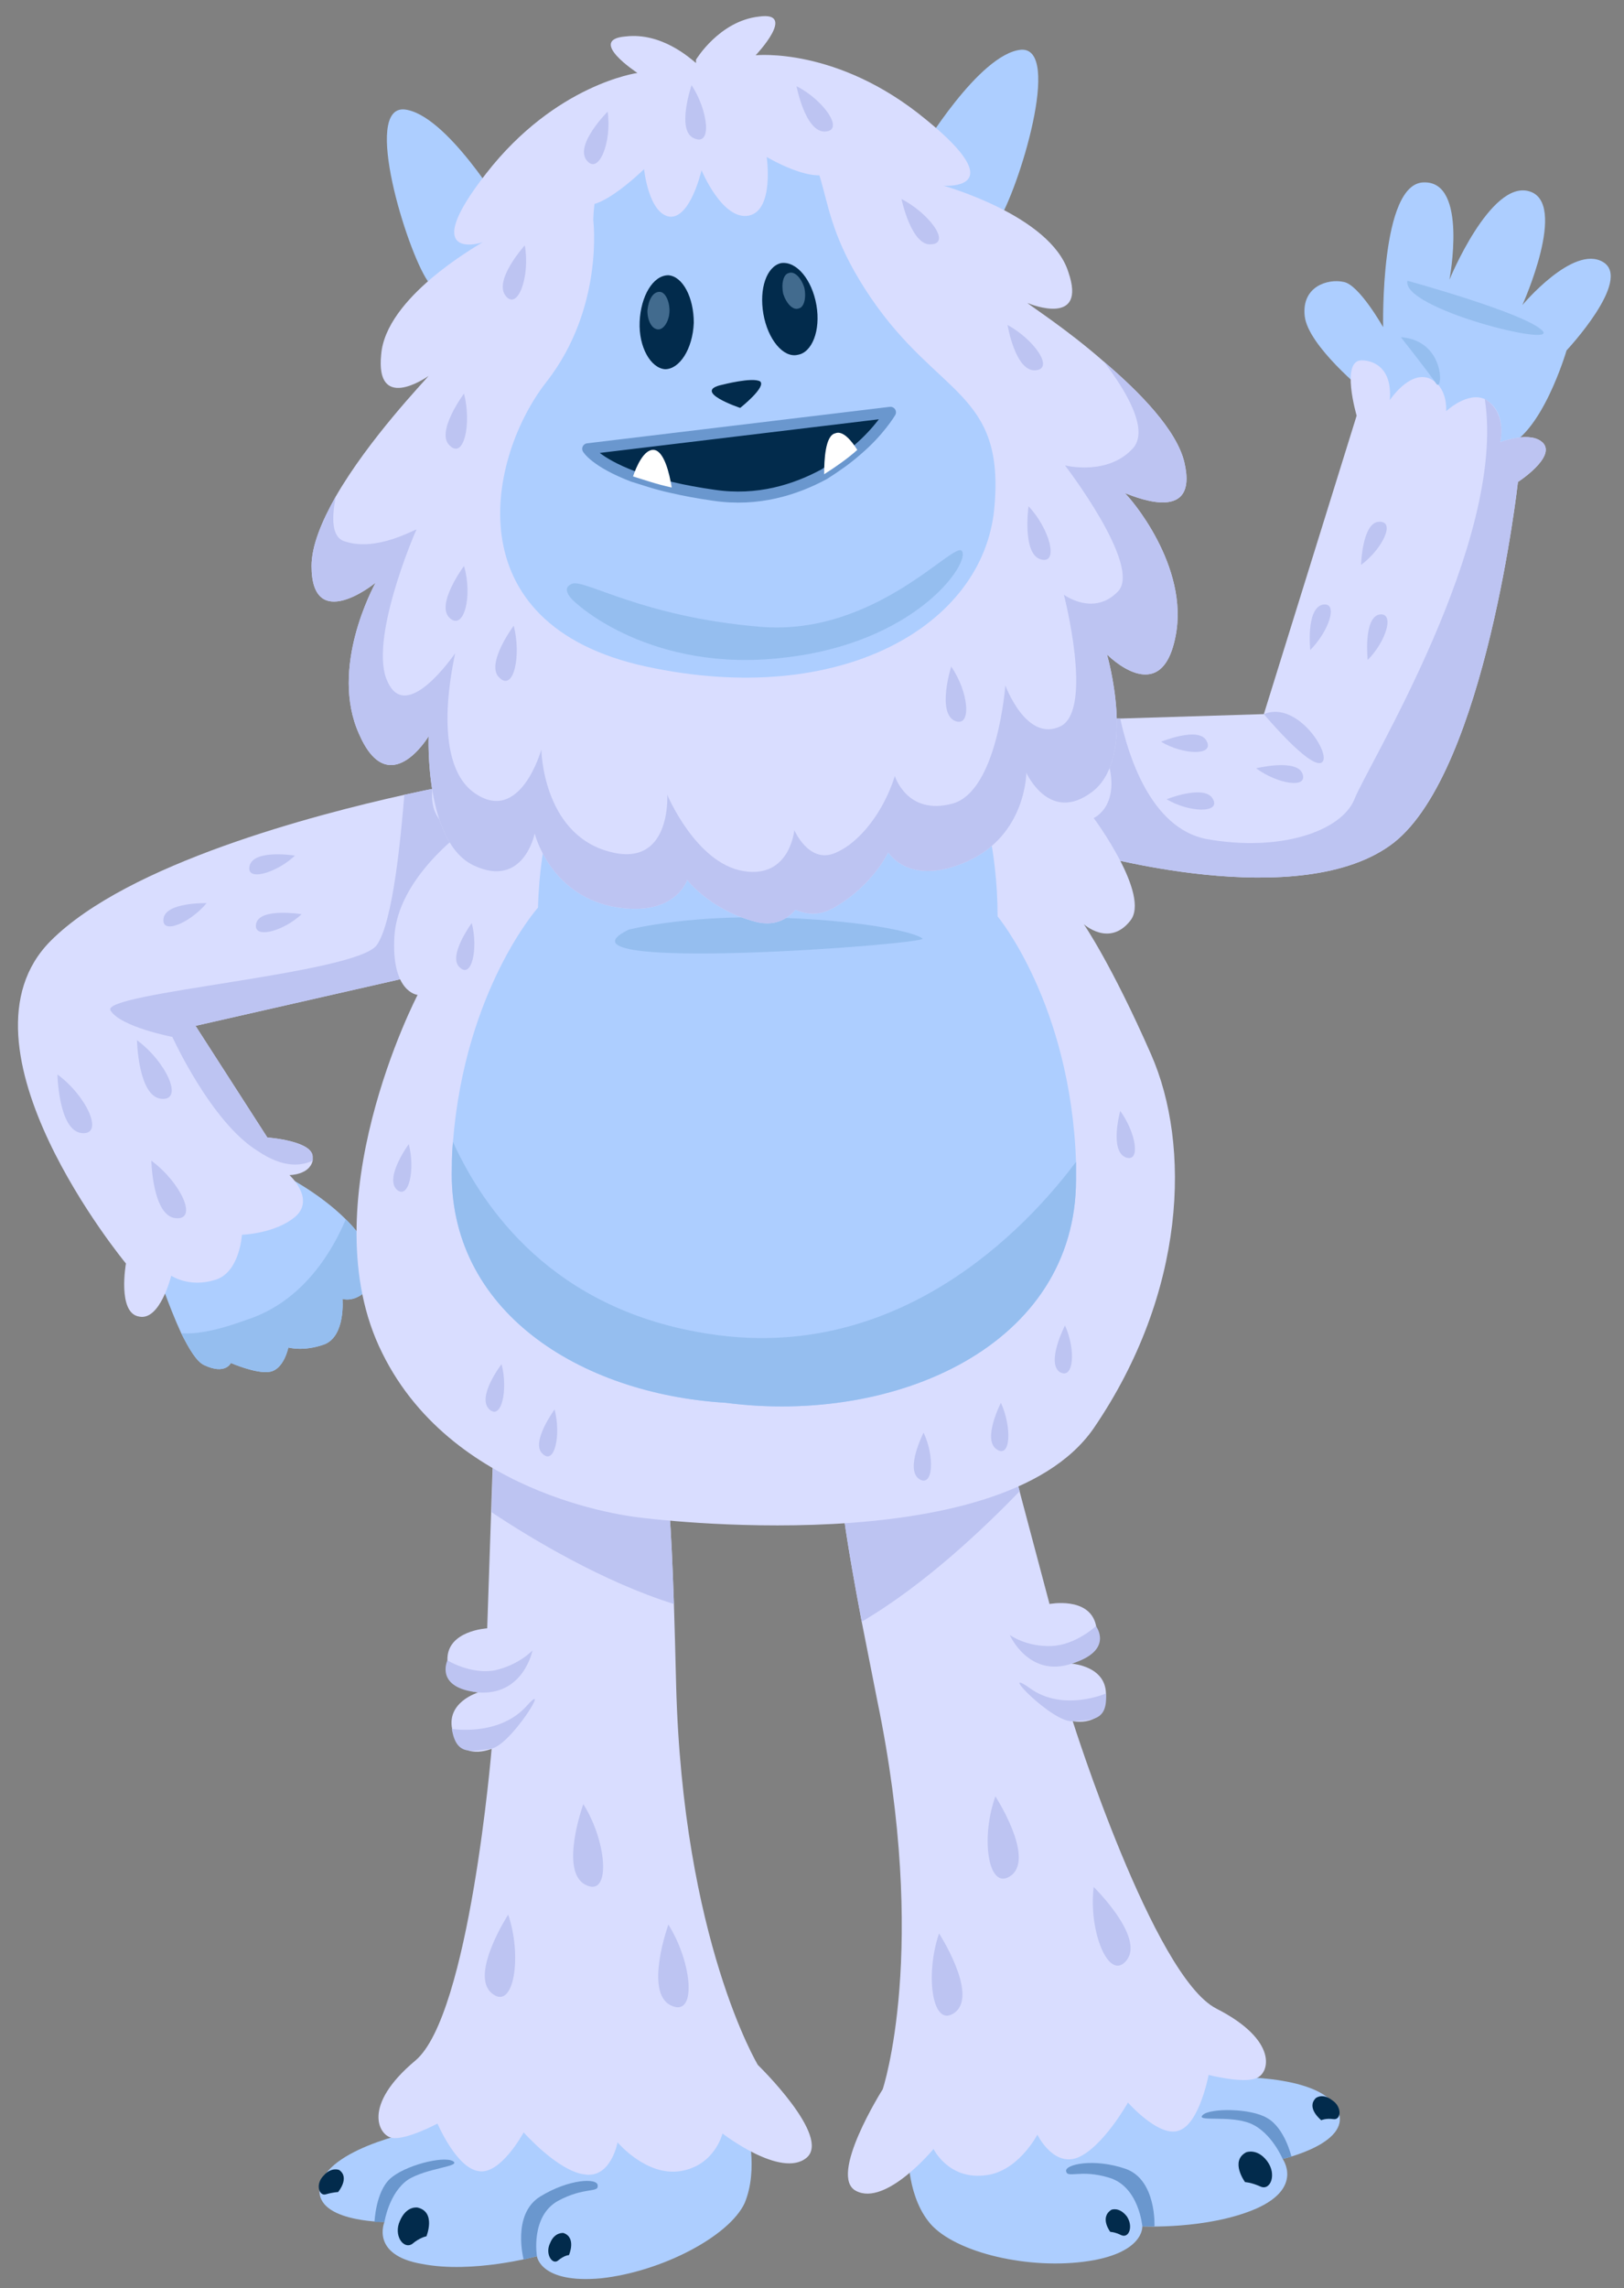 <svg version="1.2" xmlns="http://www.w3.org/2000/svg" viewBox="0 0 147 207" width="147" height="207">
	<rect x="0" y="0" width="147" height="207" fill="#808080" stroke="none"/>
	<title>12418336_4990658-svg</title>
	<style>
		.s0 { fill: #adceff } 
		.s1 { fill: #d9ddff } 
		.s2 { fill: #bdc4f2 } 
		.s3 { fill: #6a97ce } 
		.s4 { fill: #022b4c } 
		.s5 { fill: #95beef } 
		.s6 { fill: #426b8e } 
		.s7 { fill: #022b4c;stroke: #6a97ce;stroke-linecap: round;stroke-linejoin: round } 
		.s8 { fill: #ffffff } 
	</style>
	<g id="OBJECT">
		<g id="Layer">
			<path id="Layer" class="s0" d="m110.6 187.9c0 0 8.7-0.4 10.4 2.8 1.7 3.1-4.9 4.6-4.9 4.6 0 0 1.9 2.6-2.4 4.5-4.4 1.9-10.3 1.6-10.3 1.6 0 0 0.2 2.5-5.3 3.2-5.5 0.7-12.1-1-14.1-3.7-2-2.6-1.8-6.6-1.8-6.6 0 0 22-10.8 28.4-6.4z"/>
			<path id="Layer" class="s1" d="m77.5 198.2c2.7 1.4 7-3.8 7-3.8 0 0 1.3 2.7 4.5 2.4 3.1-0.2 4.9-3.7 4.9-3.7 0 0 1.4 2.9 3.6 2.1 2.3-0.9 4.6-5 4.6-5 0 0 2.9 3.3 4.7 2.5 1.8-0.7 2.6-5 2.6-5 0 0 3.1 0.8 4.3 0.3 1.2-0.4 2.1-3.4-3.6-6.3-5.7-2.9-13-26-13-26 0 0 2.9 0.6 3-2.2 0.2-2.8-3.1-3-3.1-3 0 0 2.7-0.8 2.2-3.5-0.6-2.6-4.2-1.9-4.2-1.9l-4.6-17.3-14 6.5c0 0-1.2-2.4 1.6 12.4q0.6 3 1.4 7.1c4.7 22.7 0.5 35.2 0.5 35.2 0 0-5 7.9-2.4 9.2z"/>
			<path id="Layer" class="s2" d="m78 146.7c5.8-3.4 11.2-8.6 14.3-11.8l-1.9-7.1-14 6.5c0 0-1.2-2.4 1.6 12.4z"/>
			<path id="Layer" class="s2" d="m99 170.7c0 0 4.6 4.5 3 6.6-1.6 2.1-3.5-2.6-3-6.6z"/>
			<path id="Layer" class="s2" d="m85 174.9c0 0 3.5 5.4 1.5 7.1-2.1 1.7-2.8-3.3-1.5-7.1z"/>
			<path id="Layer" class="s2" d="m90.1 162.5c0 0 3.5 5.4 1.5 7.1-2.1 1.7-2.9-3.2-1.5-7.1z"/>
			<path id="Layer" class="s2" d="m100.1 153.2c0 0-3.9 1.7-6.9-0.5-3-2.1 2.1 3.2 3.9 3 1.7-0.1 3.2 0 3-2.5z"/>
			<path id="Layer" class="s2" d="m99.2 147.1c0 0-1.8 1.7-4 1.8-2.3 0.1-3.8-1-3.8-1 0 0 1.7 3.9 5.6 2.6 3.9-1.2 2.2-3.4 2.2-3.4z"/>
			<path id="Layer" class="s3" d="m103.4 201.4c0 0-0.3-3.6-3-4.4-2.6-0.8-3.8 0.1-3.9-0.6-0.1-0.6 2.5-1.2 5.4-0.2 2.8 1 2.6 5.2 2.6 5.2z"/>
			<path id="Layer" class="s3" d="m116.1 195.3c0 0-1-2.4-2.9-3.2-1.9-0.8-5.1-0.1-4.3-0.8 0.7-0.6 4.3-0.6 5.8 0.3 1.6 0.9 2.2 3.5 2.2 3.5z"/>
			<path id="Layer" class="s4" d="m100.6 199.9c0 0 0.7-0.3 1.4 0.6 0.6 0.9 0.2 2-0.5 1.7-0.6-0.3-1-0.3-1-0.3 0 0-1-1.3 0.1-2z"/>
			<path id="Layer" class="s4" d="m119.1 189.8c0 0 0.6-0.5 1.5 0.2 0.9 0.6 0.8 1.8 0.1 1.7-0.7-0.1-1.1 0.1-1.1 0.1 0 0-1.4-1.1-0.5-2z"/>
			<path id="Layer" class="s4" d="m112.8 194.7c0 0 1-0.4 1.9 0.8 0.9 1.2 0.3 2.7-0.6 2.3-0.9-0.4-1.4-0.4-1.4-0.4 0 0-1.4-1.9 0.1-2.7z"/>
			<path id="Layer" class="s0" d="m123.6 35.5c0 0-5.2-4.2-5.5-6.9-0.3-2.7 2.1-3.4 3.5-3.1 1.4 0.2 3.6 4.1 3.6 4.1 0 0-0.3-13.1 3.7-13.1 4-0.1 2.3 8.8 2.3 8.8 0 0 3.7-9 7.2-8 3.6 1-0.6 10.3-0.6 10.3 0 0 4.6-5.5 7.3-3.9 2.7 1.6-3.3 8-3.3 8 0 0-2.3 7.9-5.8 8.8-3.6 0.8-12.4-5-12.4-5z"/>
			<path id="Layer" class="s1" d="m137.4 43.6c0 0-2.9 26-11.2 32.6-8.4 6.6-27.9 0.9-27.9 0.9l-3.5-12 6.6-0.1 13-0.4 8.4-27c0 0-1.5-5.1 0.5-5 0 0 2.8-0.1 2.5 3.6 0 0 1.7-2.6 3.5-2 1.8 0.7 1.6 3 1.6 3 0 0 1.9-1.8 3.5-1.1q0.2 0.1 0.3 0.2c1.7 1.2 1.1 3.7 1.1 3.7 0 0 2.8-1.1 3.9 0.1 1.1 1.3-2.3 3.5-2.3 3.5z"/>
			<path id="Layer" class="s2" d="m137.4 43.6c0 0-2.9 26-11.2 32.6-8.4 6.6-27.9 0.9-27.9 0.9l-3.5-12 6.6-0.1c0.7 3.2 2.7 9.9 7.8 10.9 6.7 1.2 12.2-0.7 13.4-3.6 1.1-2.9 13.8-23.3 11.8-36.2q0.2 0.1 0.3 0.2c1.7 1.3 1.1 3.7 1.1 3.7 0 0 2.8-1.1 3.9 0.1 1.1 1.3-2.3 3.5-2.3 3.5z"/>
			<path id="Layer" class="s2" d="m114.4 64.6c0 0 4.1 4.9 5.2 4.4 1.1-0.5-2.1-5.7-5.2-4.4z"/>
			<path id="Layer" class="s0" d="m38.5 192.6c0 0-8.5 1.5-9.5 5-0.9 3.4 5.8 3.4 5.8 3.4 0 0-1.3 3 3.4 3.8 4.6 0.9 10.4-0.7 10.4-0.7 0 0 0.3 2.5 5.8 2 5.5-0.6 11.6-3.8 13-6.8 1.3-3.1 0.2-6.9 0.2-6.9 0 0-23.8-5.6-29.1 0.2z"/>
			<path id="Layer" class="s1" d="m73 195.2c-2.3 1.9-7.6-2.2-7.6-2.2 0 0-0.7 2.9-3.8 3.4-3.1 0.5-5.7-2.6-5.7-2.6 0 0-0.6 3.3-3 2.9-2.4-0.3-5.5-3.8-5.5-3.8 0 0-2.1 3.9-4.1 3.5-2-0.3-3.7-4.3-3.7-4.3 0 0-2.8 1.5-4.1 1.3-1.2-0.2-2.8-2.9 2.1-7 4.9-4.1 6.9-28.2 6.9-28.2 0 0-2.8 1.2-3.5-1.5-0.8-2.7 2.3-3.6 2.3-3.6 0 0-2.8-0.2-2.8-2.9-0.1-2.7 3.6-2.9 3.6-2.9l0.6-17.8 15.1 3.2c0 0 0.7-2.7 1.2 12.4q0.1 3.1 0.2 7.3c0.6 23.1 7.4 34.4 7.4 34.4 0 0 6.7 6.5 4.4 8.4z"/>
			<path id="Layer" class="s2" d="m61 145.1c-6.4-2-12.9-5.9-16.5-8.3l0.2-7.3 15.1 3.2c0 0 0.7-2.7 1.2 12.4z"/>
			<path id="Layer" class="s0" d="m31 117.5c0 0 0.3 3.3-1.6 4.1-1.9 0.7-3.3 0.3-3.3 0.3 0 0-0.4 2-1.7 2.2-1.2 0.2-3.5-0.8-3.5-0.8 0 0-0.5 1.1-2.4 0.2-0.7-0.3-1.4-1.5-2.1-2.9-1.2-2.6-2.2-5.7-2.2-5.7l11.5-8.6c0 0 3.2 1.6 5.6 4 0.7 0.7 1.4 1.5 1.8 2.4 1.9 3.5-0.7 5.2-2.1 4.8z"/>
			<path id="Layer" class="s1" d="m41 87.5l-23.3 5.3 6.5 10.1c0 0 4.2 0.3 4.1 1.8q0 0.1 0 0.3c-0.3 1.3-2.1 1.3-2.1 1.3 0 0 2.3 2.1 0.6 3.7-1.8 1.6-4.9 1.7-4.9 1.7 0 0-0.2 3.5-2.5 4.1-2.3 0.7-3.9-0.4-3.9-0.4 0 0-1 4.1-2.9 3.7-2-0.3-1.2-4.8-1.2-4.8 0 0-16.3-19.7-6.8-29.2 7-7 23.9-11.4 32-13.2 2.7-0.6 4.4-0.9 4.4-0.9 0.5 1 1 5 1.3 8.7 0.3 3.8 0.5 7.4 0.5 7.4z"/>
			<path id="Layer" class="s2" d="m41 87.5l-23.3 5.3 6.5 10.1c0 0 4.2 0.3 4.1 1.8q0 0.1 0 0.3c-0.9 0.4-2.5 0.8-5-0.9-4.2-2.6-7.7-10.3-7.7-10.3 0 0-4.7-0.9-5.6-2.4-0.9-1.6 22.2-3.3 24.1-5.9 1.5-2.1 2.2-10 2.5-13.6 2.7-0.6 4.4-0.9 4.4-0.9 0.5 1 1 5 1.3 8.7z"/>
			<path id="Layer" class="s5" d="m31 117.5c0 0 0.3 3.3-1.6 4.1-1.9 0.7-3.3 0.3-3.3 0.3 0 0-0.4 2-1.7 2.2-1.2 0.2-3.5-0.8-3.5-0.8 0 0-0.5 1.1-2.4 0.2-0.7-0.3-1.4-1.5-2.1-2.9 1.1 0.1 2.9-0.1 5.9-1.2 5.3-1.7 7.9-6.5 9-9.1 0.7 0.7 1.4 1.5 1.8 2.4 1.9 3.5-0.7 5.2-2.1 4.8z"/>
			<path id="Layer" class="s1" d="m48 60.1c0 0-8.1 6.9-8.8 10.8-0.7 4 2.6 4.4 2.6 4.4 0 0-5.8 4.2-6.1 9.4-0.3 5.1 2.1 5.3 2.1 5.3 0 0-9.9 19-3.2 32.4 6.6 13.4 23.5 14.9 23.5 14.9 0 0 32.4 4.2 40.9-8.1 8.4-12.3 8.8-25.6 5.2-33.8-3.6-8.2-6.1-11.8-6.1-11.8 0 0 2.3 2.1 4.2-0.3 1.9-2.3-3.3-9.3-3.3-9.3 0 0 2.8-1.2 1-6-1.8-4.9-9.5-10.3-9.5-10.3z"/>
			<path id="Layer" class="s0" d="m97.4 106.7c0 15-16.3 22.2-31.7 20.2-13.2-0.8-25.2-8.3-24.8-21.3q0-1.2 0.1-2.3c1.1-13.8 7.7-21.2 7.7-21.2 0.3-12.5 6.6-20.8 6.6-20.8l15.5 0.5v0.2h13.5c0 0 6 8.4 6 20.9 0 0 6.6 7.9 7.1 22.2q0 0.7 0 1.6z"/>
			<path id="Layer" class="s2" d="m57.5 62.1c0 0 3.6 2.3 11.7 2.2 8.1 0 11.7-3.7 11.7-3.7 0 0-11.3 3.9-23.4 1.5z"/>
			<path id="Layer" class="s2" d="m46 173.2c0 0-3.5 5.4-1.5 7.1 2 1.7 2.8-3.3 1.5-7.1z"/>
			<path id="Layer" class="s2" d="m60.5 174.1c0 0-2.2 6.1 0.2 7.3 2.4 1.2 2-3.8-0.2-7.3z"/>
			<path id="Layer" class="s2" d="m52.8 163.2c0 0-2.2 6.1 0.2 7.3 2.3 1.2 2-3.8-0.2-7.3z"/>
			<path id="Layer" class="s2" d="m5.2 97.2c0 0 0.1 5.1 2.2 5.3 2.1 0.2 0.4-3.4-2.2-5.3z"/>
			<path id="Layer" class="s2" d="m12.4 94.1c0 0 0.1 5.1 2.2 5.3 2.1 0.2 0.4-3.4-2.2-5.3z"/>
			<path id="Layer" class="s2" d="m13.7 105c0 0 0.1 5 2.2 5.2 2.1 0.2 0.4-3.3-2.2-5.2z"/>
			<path id="Layer" class="s2" d="m18.7 81.7c0 0-3.7-0.1-3.9 1.4-0.2 1.5 2.4 0.4 3.9-1.4z"/>
			<path id="Layer" class="s2" d="m27.3 82.7c0 0-3.7-0.6-4.1 0.8-0.4 1.5 2.4 0.8 4.1-0.8z"/>
			<path id="Layer" class="s2" d="m37 103.5c0 0-2.2 3-1.1 4.1 1.1 1 1.7-1.8 1.1-4.1z"/>
			<path id="Layer" class="s2" d="m45.4 123.4c0 0-2.3 3-1.1 4.1 1.1 1 1.7-1.8 1.1-4.1z"/>
			<path id="Layer" class="s2" d="m50.2 127.5c0 0-2.2 3-1.1 4 1.1 1.1 1.7-1.7 1.1-4z"/>
			<path id="Layer" class="s2" d="m42.7 83.5c0 0-2.2 3-1.1 4 1.1 1.1 1.7-1.7 1.1-4z"/>
			<path id="Layer" class="s2" d="m67.4 68.3c0 0-1.1 3.6 0.3 4.2 1.4 0.7 1.1-2.2-0.3-4.2z"/>
			<path id="Layer" class="s2" d="m101.4 100.5c0 0-1 3.6 0.5 4.2 1.4 0.5 0.9-2.3-0.5-4.2z"/>
			<path id="Layer" class="s2" d="m90.6 126.9c0 0-1.7 3.3-0.4 4.2 1.3 0.9 1.4-2 0.4-4.2z"/>
			<path id="Layer" class="s2" d="m83.6 129.6c0 0-1.7 3.3-0.4 4.2 1.3 0.8 1.4-2.1 0.4-4.2z"/>
			<path id="Layer" class="s2" d="m96.4 119.9c0 0-1.7 3.3-0.5 4.2 1.3 0.8 1.5-2 0.5-4.2z"/>
			<path id="Layer" class="s2" d="m26.7 77.4c0 0-3.7-0.6-4.1 0.9-0.4 1.5 2.4 0.7 4.1-0.9z"/>
			<path id="Layer" class="s2" d="m40.9 156.4c0 0 4.2 0.7 6.7-2 2.5-2.8-1.4 3.6-3.2 3.8-1.7 0.2-3.1 0.7-3.5-1.8z"/>
			<path id="Layer" class="s2" d="m40.5 150.2c0 0 2.1 1.3 4.3 0.9 2.2-0.5 3.4-1.8 3.4-1.8 0 0-0.8 4.1-4.9 3.8-4-0.4-2.8-2.9-2.8-2.9z"/>
			<path id="Layer" class="s5" d="m56.9 84.1c0 0 5-1.3 12.9-1.1 8 0.2 13 1.3 13.7 1.9 0.7 0.5-34.8 3.2-26.6-0.8z"/>
			<path id="Layer" class="s5" d="m97.4 106.7c0 15-16.3 22.2-31.7 20.2-13.2-0.8-25.2-8.3-24.8-21.3q0-1.2 0.1-2.3c2.7 5.9 9 15.3 23.4 17.4 18.1 2.7 29.7-11.2 33-15.6q0 0.7 0 1.6z"/>
			<path id="Layer" class="s5" d="m127.4 25.4c0 0 10.6 2.9 12.2 4.5 1.6 1.6-12.8-2-12.2-4.5z"/>
			<path id="Layer" class="s5" d="m126.8 30.5c0 0 2.6 3.3 3.2 4.2 0.6 0.9 0.9-3.9-3.2-4.2z"/>
			<path id="Layer" class="s3" d="m48.6 204.1c0 0-0.6-3.6 1.9-5 2.4-1.3 3.7-0.7 3.6-1.4 0-0.7-2.6-0.6-5.2 1-2.6 1.6-1.5 5.7-1.5 5.7z"/>
			<path id="Layer" class="s3" d="m34.8 201c0 0 0.4-2.6 2.1-3.8 1.7-1.1 4.9-1.2 4.1-1.7-0.9-0.5-4.4 0.4-5.7 1.6-1.3 1.2-1.4 3.9-1.4 3.9z"/>
			<path id="Layer" class="s4" d="m51 202c0 0-0.8-0.1-1.2 0.9-0.5 1 0.2 2 0.7 1.6 0.6-0.5 1-0.5 1-0.5 0 0 0.7-1.6-0.5-2z"/>
			<path id="Layer" class="s4" d="m30.7 196.3c0 0-0.7-0.3-1.4 0.5-0.8 0.8-0.4 1.9 0.2 1.7 0.7-0.2 1.1-0.2 1.1-0.2 0 0 1.1-1.3 0.1-2z"/>
			<path id="Layer" class="s4" d="m37.8 199.7c0 0-1-0.2-1.6 1.2-0.6 1.3 0.3 2.6 1.1 2.1 0.7-0.6 1.3-0.7 1.3-0.7 0 0 0.9-2.2-0.8-2.6z"/>
			<path id="Layer" class="s2" d="m113.7 69.5c0 0 3.7-0.9 4.2 0.5 0.5 1.4-2.3 0.9-4.2-0.5z"/>
			<path id="Layer" class="s2" d="m105.6 72.3c0 0 3.5-1.4 4.2 0 0.7 1.3-2.2 1.2-4.2 0z"/>
			<path id="Layer" class="s2" d="m105.1 67.1c0 0 3.4-1.4 4.1-0.1 0.8 1.4-2.1 1.3-4.1 0.1z"/>
			<path id="Layer" class="s2" d="m123.2 51.1c0 0 0.1-3.8 1.6-3.9 1.6-0.1 0.3 2.5-1.6 3.9z"/>
			<path id="Layer" class="s2" d="m123.8 59.7c0 0-0.4-3.7 1-4.1 1.5-0.3 0.7 2.4-1 4.1z"/>
			<path id="Layer" class="s2" d="m118.6 58.8c0 0-0.4-3.7 1.1-4.1 1.5-0.3 0.6 2.4-1.1 4.1z"/>
			<path id="Layer" class="s0" d="m45.6 19c0 0-5.2-8.7-9-9.1-3.8-0.3 0.2 12.7 2.1 15.5 2 2.9 7.7-3.4 6.9-6.4z"/>
			<path id="Layer" class="s0" d="m83.4 13.6c0 0 5.2-8.7 9-9.1 3.8-0.3-0.2 12.7-2.1 15.6-2 2.8-7.7-3.5-6.9-6.5z"/>
			<path id="Layer" class="s1" d="m101.8 44.6c0.4 0.3 5.9 6.6 4.6 13-1.3 6.6-6.2 1.6-6.2 1.6 0 0 2.7 9.3-1.3 12.4-3.9 3-6-1.7-6-1.7 0 0 0 5.6-5.3 8-5.3 2.4-7.2-0.8-7.2-0.8 0 0-1.4 3-4.9 5-1.4 0.8-2.5 0.6-3.5 0.2-0.8 0.9-2 1.6-3.9 1-3.9-1.1-5.9-3.7-5.9-3.7 0 0-1.1 3.5-6.8 2.4-5.7-1.2-7-6.6-7-6.6 0 0-1 5-5.5 2.9-4.5-2.1-4.1-11.7-4.1-11.7 0 0-3.6 6-6.3-0.2-2.7-6 1.3-13.3 1.5-13.7-0.2 0.2-5.8 4.6-5.8-1.5 0-1.8 0.9-4 2.2-6.3 3-5.2 8-10.4 8.4-10.9-0.4 0.3-4.8 3.2-4.3-1.9 0.4-5.2 8.6-9.8 9.2-10.2-0.4 0.2-5.8 1.6 0.3-6.2 6.3-8.1 13.7-9.1 13.7-9.1 0 0-4.6-3-1.1-3.3 3.3-0.4 5.9 2 6.4 2.4v-0.3c0 0 2.1-3.5 5.7-3.9 3.5-0.5-0.3 3.5-0.3 3.5 0 0 7.4-0.8 15.4 5.8 8 6.5 1.6 6 1.6 6 0 0 9.7 2.7 11.3 7.8 1.7 4.9-3.3 3-3.7 2.8 0.3 0.3 3.6 2.4 6.9 5.3 3.3 2.8 6.6 6.2 7.3 9.1 1.4 5.9-5 2.9-5.4 2.8z"/>
			<path id="Layer" class="s0" d="m53.7 19.9c0 0 1 7.9-4.2 14.6-5.3 6.7-8.6 22 9 25.8 17.6 3.8 30.5-3.7 31.5-14.3 1-10.6-5.1-10.1-11.2-19.1-6.1-9-2.4-11.7-8.8-16.6-6.7-5.2-16-0.2-16.3 9.6z"/>
			<path id="Layer" class="s4" d="m62.8 29.2c-0.1 2.4-1.3 4.2-2.6 4.2-1.3-0.1-2.4-2-2.3-4.3 0.1-2.3 1.2-4.2 2.6-4.2 1.3 0.1 2.3 2 2.3 4.3z"/>
			<path id="Layer" class="s6" d="m60.6 28.1c0 0.9-0.5 1.7-1 1.7-0.6 0-1-0.8-1-1.7 0.1-1 0.5-1.7 1.1-1.7 0.5 0 0.9 0.8 0.9 1.7z"/>
			<path id="Layer" class="s4" d="m73.9 27.6c0.4 2.3-0.4 4.3-1.7 4.5-1.3 0.3-2.7-1.4-3.1-3.7-0.4-2.3 0.3-4.3 1.6-4.6 1.4-0.2 2.8 1.5 3.2 3.8z"/>
			<path id="Layer" class="s6" d="m70.9 26.6c0.3 0.9 0.9 1.5 1.4 1.3 0.5-0.1 0.7-1 0.5-1.9-0.3-0.9-0.9-1.5-1.4-1.3-0.5 0.1-0.7 1-0.5 1.9z"/>
			<path id="Layer" class="s2" d="m101.8 44.6c0.4 0.3 5.9 6.6 4.6 13-1.3 6.6-6.2 1.6-6.2 1.6 0 0 2.7 9.3-1.3 12.4-3.9 3-6-1.7-6-1.7 0 0 0 5.6-5.3 8-5.3 2.4-7.2-0.8-7.2-0.8 0 0-1.4 3-4.9 5-1.4 0.8-2.5 0.6-3.5 0.2-0.8 0.9-2 1.6-3.9 1-3.9-1.1-5.9-3.7-5.9-3.7 0 0-1.1 3.5-6.8 2.4-5.7-1.2-7-6.6-7-6.6 0 0-1 5-5.5 2.9-4.5-2.1-4.1-11.7-4.1-11.7 0 0-3.6 6-6.3-0.2-2.7-6 1.3-13.3 1.5-13.7-0.2 0.2-5.8 4.6-5.8-1.5 0-1.8 0.9-4 2.2-6.3-0.4 2-0.4 3.8 0.9 4.1 2.8 0.9 6.2-1.1 6.4-1.1-0.2 0.4-4.4 10.2-2.6 13.8 1.7 3.7 5.8-2.2 6.1-2.6-0.1 0.6-2.3 9.7 1.7 12.6 4.2 3 6.1-3.9 6.1-3.9 0 0 0.1 7.5 6 9.2 5.8 1.7 5.4-5.1 5.4-5.1 0 0 2.6 6.2 6.9 6.9 4.2 0.7 4.6-3.7 4.6-3.7 0 0 1.3 3 3.6 2.1 2.3-0.9 4.5-3.8 5.5-7 0 0 1.1 3.6 5.2 2.5 4.1-1.1 4.8-10.7 4.8-10.7 0 0 1.9 5.2 5 3.7 3-1.5 0.3-11.9 0.3-11.9 0 0 2.7 2 4.9-0.3 2.2-2.3-4.8-11.4-4.8-11.4 0 0 3.9 1 6.2-1.6 1.4-1.7-0.7-5.2-2.7-7.8 3.3 2.8 6.6 6.2 7.3 9.1 1.4 5.9-5 2.9-5.4 2.8z"/>
			<path id="Layer" class="s1" d="m52.3 17.8c0.8 2.6 6-2.5 6-2.5 0 0 0.4 4 2.3 4.3 1.9 0.2 2.9-4.2 2.9-4.2 0 0 1.9 4.6 4.3 4.1 2.3-0.5 1.6-5.3 1.6-5.3 0 0 5.5 3.3 6.5 0.6 1-2.7-5.1-7.4-10.9-7.2-10.3 0.3-13.4 7.6-12.7 10.2z"/>
			<path id="Layer" class="s5" d="m52.2 54.6c0 0 6.7 6.3 18.7 4.9 11.9-1.3 16.8-8.4 16.2-9.6-0.5-1.3-7.7 7.7-18.3 6.8-10.7-0.9-15.8-4.3-17-3.9-1.3 0.5 0.4 1.8 0.4 1.8z"/>
			<path id="Layer" class="s4" d="m65.4 34.8c0 0 2.7-0.7 3.4-0.3 0.6 0.5-1.8 2.4-1.8 2.4 0 0-4.5-1.5-1.6-2.1z"/>
			<path id="Layer" class="s7" d="m80.6 37.3c0 0-1 1.7-3 3.4-0.9 0.8-1.9 1.5-3 2.2-2.6 1.4-6 2.5-10 1.9q-2.1-0.3-3.8-0.7c-1.4-0.3-2.5-0.7-3.5-1-3.4-1.3-4.1-2.5-4.1-2.5z"/>
			<path id="Layer" class="s8" d="m60.8 44.1c-1.4-0.3-2.5-0.7-3.5-1 0.3-0.9 1-2.5 1.9-2.4 0.9 0.1 1.4 2.1 1.6 3.4z"/>
			<path id="Layer" class="s8" d="m77.6 40.7c-0.9 0.8-1.9 1.5-3 2.2 0-1.3 0.1-3.5 1-3.7 0.7-0.3 1.5 0.7 2 1.5z"/>
			<path id="Layer" class="s2" d="m42 35.6c0 0-2.6 3.5-1.3 4.7 1.3 1.3 2-2 1.3-4.7z"/>
			<path id="Layer" class="s2" d="m42 51.2c0 0-2.6 3.5-1.3 4.7 1.3 1.2 2.1-2 1.3-4.7z"/>
			<path id="Layer" class="s2" d="m46.5 56.6c0 0-2.6 3.5-1.3 4.7 1.3 1.3 2-2 1.3-4.7z"/>
			<path id="Layer" class="s2" d="m91.2 29.4c0 0 0.7 4.2 2.5 4.1 1.8-0.1-0.1-2.8-2.5-4.1z"/>
			<path id="Layer" class="s2" d="m93.1 45.8c0 0-0.6 4.3 1.1 4.8 1.7 0.5 0.8-2.8-1.1-4.8z"/>
			<path id="Layer" class="s2" d="m86.1 60.3c0 0-1.3 4.1 0.3 4.9 1.6 0.7 1.3-2.6-0.3-4.9z"/>
			<path id="Layer" class="s2" d="m47.5 22.2c0 0-2.9 3.2-1.7 4.6 1.1 1.3 2.2-1.9 1.7-4.6z"/>
			<path id="Layer" class="s2" d="m81.6 18c0 0 0.9 4.3 2.7 4.1 1.8-0.1-0.2-2.8-2.7-4.1z"/>
			<path id="Layer" class="s2" d="m72.1 7.8c0 0 0.8 4.2 2.6 4.1 1.8-0.1-0.2-2.9-2.6-4.1z"/>
			<path id="Layer" class="s2" d="m55 10.1c0 0-3 3-1.9 4.4 1.1 1.4 2.3-1.7 1.9-4.4z"/>
			<path id="Layer" class="s2" d="m62.6 7.7c0 0-1.4 4.1 0.2 4.8 1.7 0.8 1.3-2.5-0.2-4.8z"/>
		</g>
	</g>
</svg>